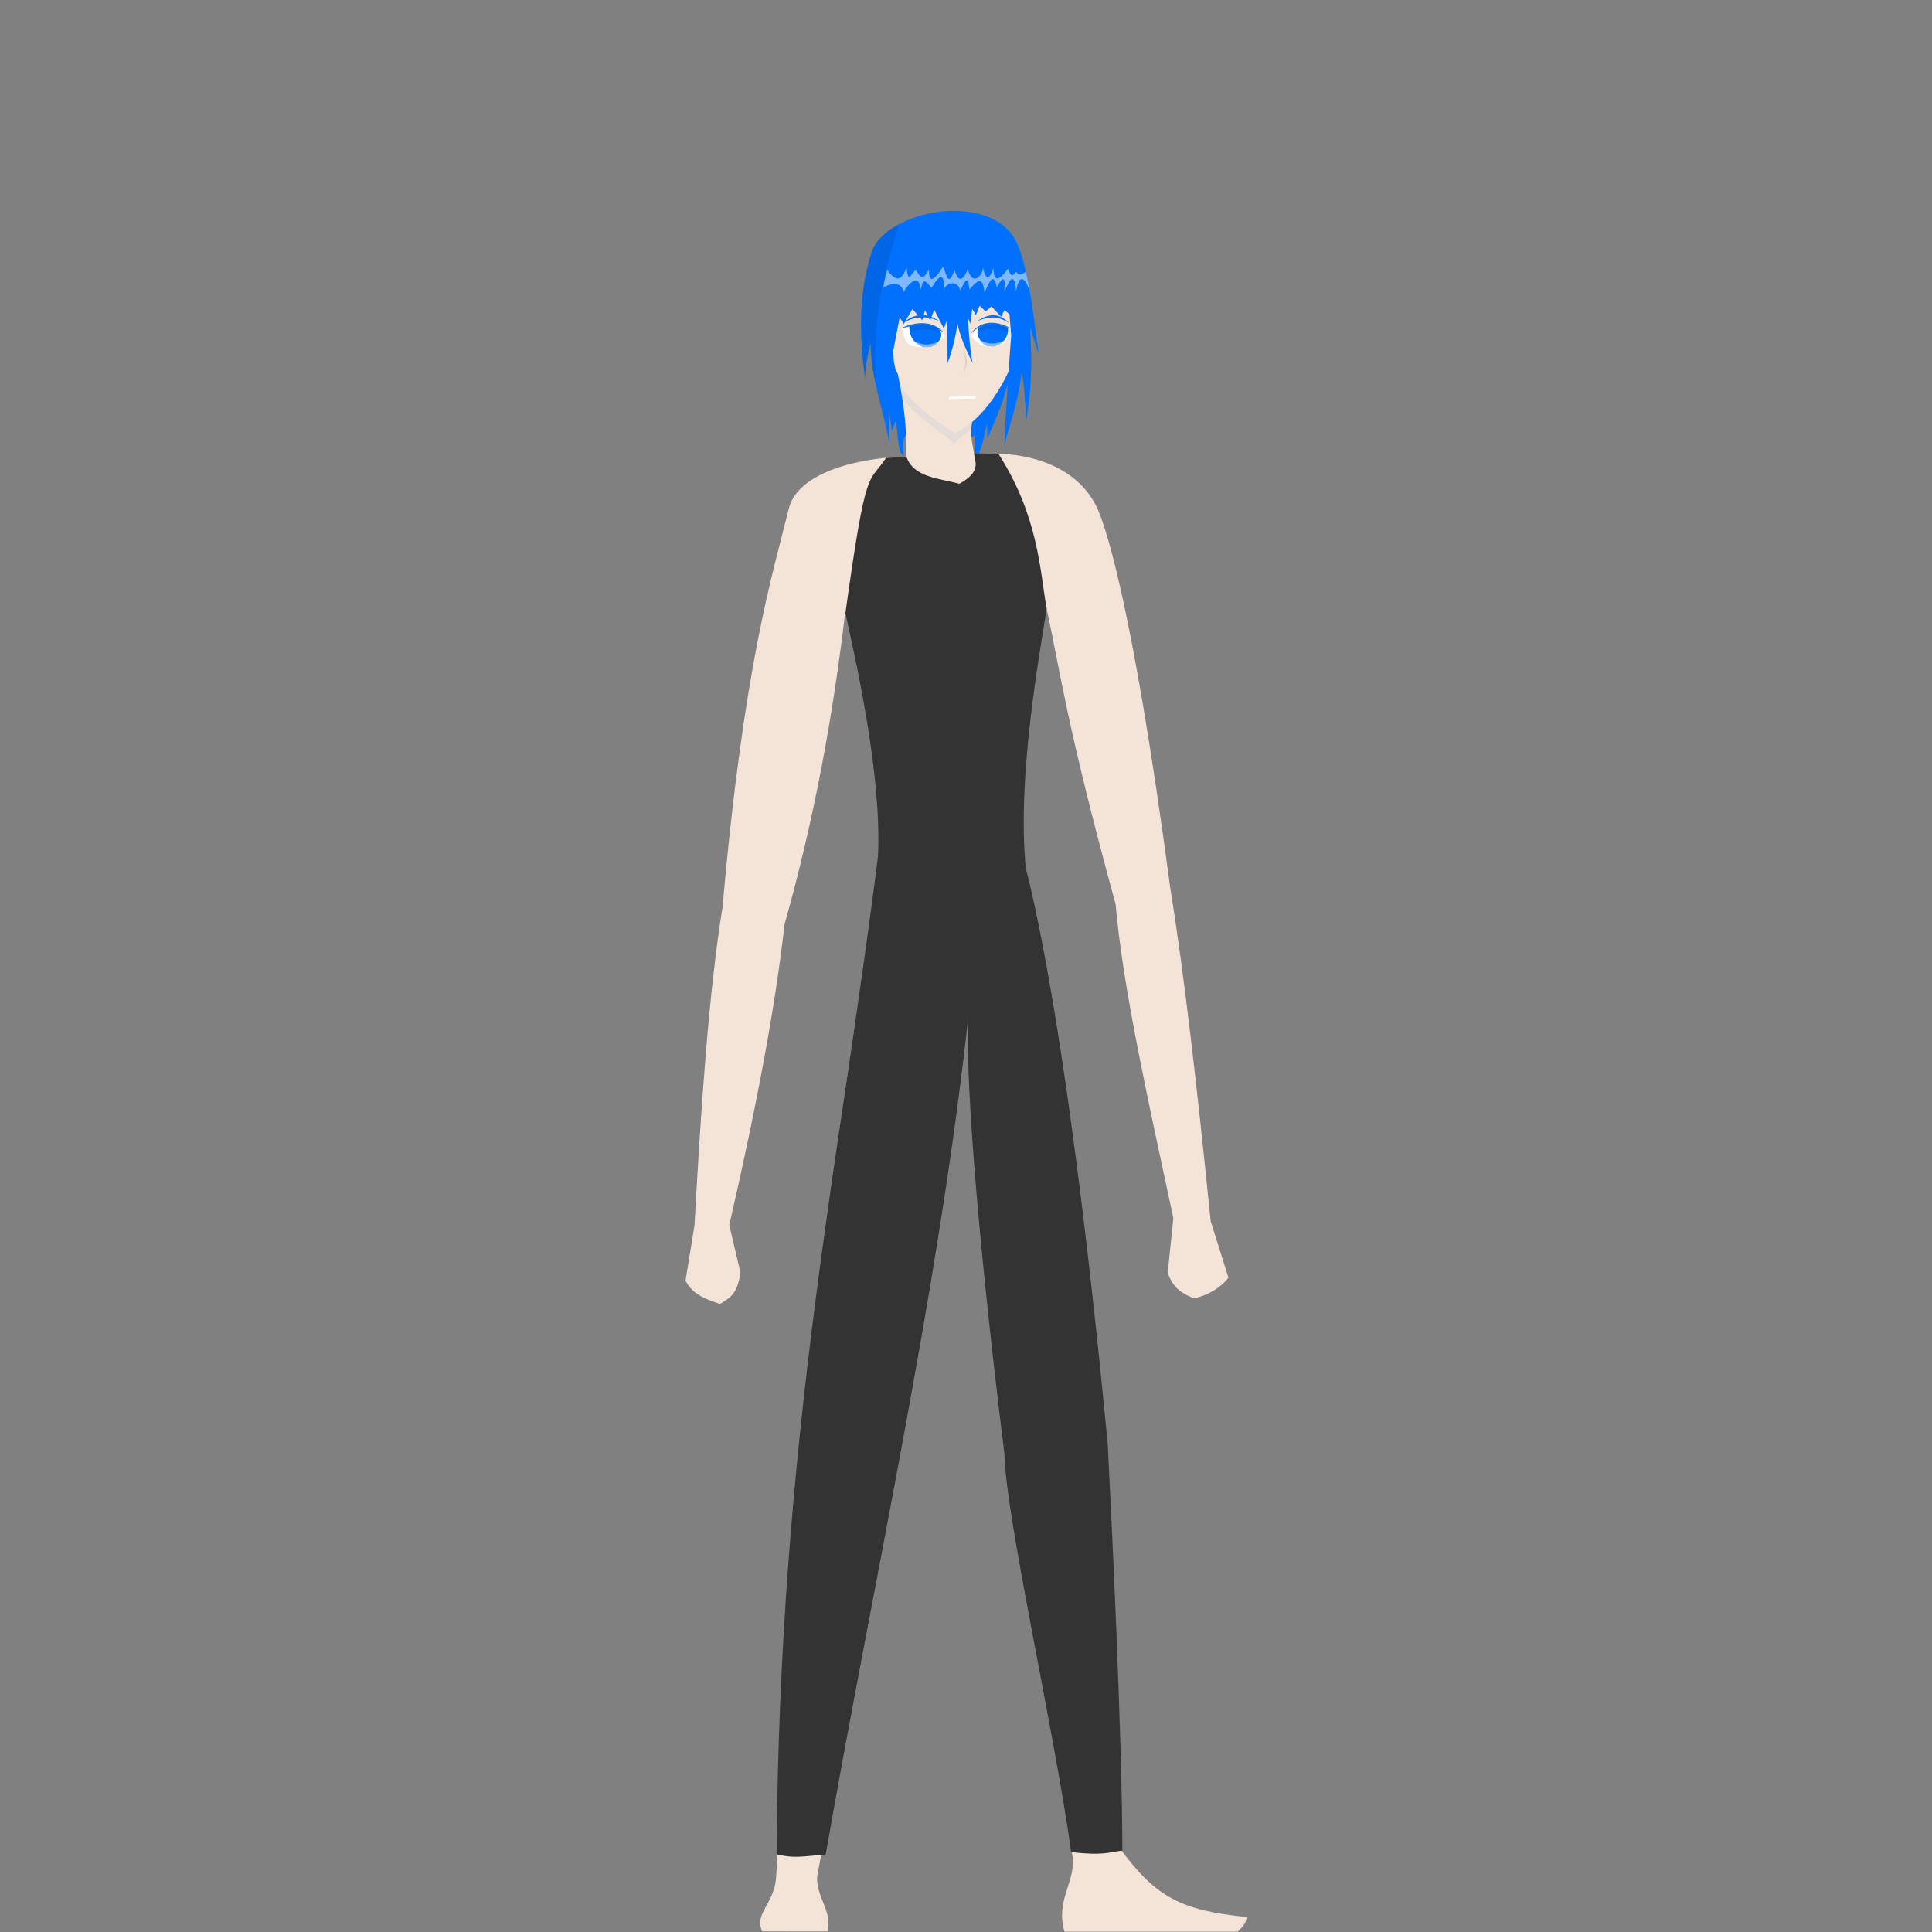 <?xml version="1.0" encoding="UTF-8" standalone="no"?>
<!-- Created with Inkscape (http://www.inkscape.org/) -->

<svg
   version="1.1"
   id="svg1"
   width="1512"
   height="1512"
   viewBox="0 0 1512 1512"
   sodipodi:docname="Ally2.svg"
   inkscape:version="1.3.2 (091e20e, 2023-11-25)"
   inkscape:export-filename="../../Utopia/Assets/Sprites/Dusty.png"
   inkscape:export-xdpi="96"
   inkscape:export-ydpi="96"
   xmlns:inkscape="http://www.inkscape.org/namespaces/inkscape"
   xmlns:sodipodi="http://sodipodi.sourceforge.net/DTD/sodipodi-0.dtd"
   xmlns="http://www.w3.org/2000/svg"
   xmlns:svg="http://www.w3.org/2000/svg">
  <rect x="0" y="0" width="1512" height="1512" fill="#808080" stroke="none"/>
  <defs
     id="defs1" />
  <sodipodi:namedview
     id="namedview1"
     pagecolor="#505050"
     bordercolor="#eeeeee"
     borderopacity="1"
     inkscape:showpageshadow="0"
     inkscape:pageopacity="0"
     inkscape:pagecheckerboard="0"
     inkscape:deskcolor="#505050"
     inkscape:zoom="1.7922515"
     inkscape:cx="738.45663"
     inkscape:cy="301.297"
     inkscape:window-width="1512"
     inkscape:window-height="831"
     inkscape:window-x="0"
     inkscape:window-y="38"
     inkscape:window-maximized="0"
     inkscape:current-layer="layer1"
     showguides="true"
     showgrid="false" />
  <g
     inkscape:groupmode="layer"
     id="layer1"
     inkscape:label="Layer1"
     style="display:inline">
    <path
       style="display:inline;fill:#0071ff;fill-opacity:1;stroke-width:3.937"
       d="m 762.786,341.041 c 1.356,7.346 -0.146,13.226 -0.239,19.829 5.147,-7.22 7.723,-18.063 9.793,-29.621 l 0.478,11.751 c 5.767,-13.842 14.417,-31.251 17.831,-52.598 l -44.902,-68.3 -55.233,66.373 7.605,48.681 3.114,-8.535 c 1.235,10.923 1.527,24.745 5.297,27.871 1.057,-5.447 -1.196,-11.419 3.157,-17.616 l 28.438,10.391 z"
       id="path4"
       sodipodi:nodetypes="ccccccccccccc" />
    <path
       id="path1"
       style="display:inline;fill:#f4e3d7;stroke-width:3.425"
       d="m 748.22,184.814 c -39.586,1.742 -50.845,10.403 -50.155,67.95 l 1.434,30.819 c 2.225,6.322 -0.47,2.339 3.179,9.316 5.51,26.382 7.244,48.286 6.673,64.492 -33.545,0.352 -84.735,11.112 -91.981,40.524 -12.794,51.934 -35.108,121.362 -51.888,311.991 -10.573,64.971 -16.766,154.131 -21.939,248.922 l -7.06,43.462 c 6.005,11.477 16.658,14.553 26.943,18.294 8.743,-5.57 13.503,-8.056 16.091,-24.529 l -8.785,-37.319 c 20.693,-89.763 35.978,-169.752 43.22,-235.206 23.407,-82.951 38.113,-164.156 47.498,-244.292 11.303,49.643 15.274,37.644 29.516,182.647 -26.078,164.375 -52.469,331.999 -64.237,496.375 l -19.224,309.001 c -0.562,22.53 -17.831,29.976 -10.953,44.254 l 51.029,0.057 c 4.191,-15.512 -8.864,-26.539 -8.087,-42.793 l 55.246,-300.534 c 25.583,-129.761 51.678,-259.522 63.282,-389.283 2.481,119.788 18.315,247.621 34.896,375.903 l 46.629,299.121 c 1.946,18.851 -13.778,34.071 -6.425,57.789 l 135.478,-0.032 c 4.414,-4.05 6.919,-7.426 6.919,-11.476 -51.544,-5.248 -71.187,-15.447 -99.754,-54.621 l -9.398,-285.073 c -10.557,-163.424 -36.253,-330.882 -66.859,-500.057 4.678,-154.175 12.998,-130.892 19.201,-186.006 11.947,55.058 15.626,91.386 54.37,233.18 5.804,67.006 26.469,157.885 45.186,245.636 l -4.394,42.723 c 4.546,13.208 12.077,16.343 20.61,20.13 11.131,-2.708 20.276,-7.908 26.905,-16.266 l -13.911,-44.226 C 936.996,851.689 926.518,760.485 916.039,696.239 884.979,462.35 863.069,406.131 857.896,395.96 c -19.733,-38.802 -69.244,-43.536 -95.437,-39.989 -1.109,-8.005 -3.624,-14.598 -1.662,-25.686 12.503,-10.833 21.897,-24.979 29.48,-41.623 1.305,-15.849 3.427,-29.515 3.017,-49.955 -3.224,-23.921 -7.824,-53.695 -45.075,-53.891 z"
       sodipodi:nodetypes="cccccsccccccccccccccccccccccccccccccccsccccc" />
    <path
       style="fill:#ffffff;stroke-width:4.143"
       d="m 739.612,262.986 c -5.065,-6.702 -8.227,-7.762 -15.821,-8.986 -7.093,0.494 -12.125,0.186 -18.405,2.97 3.192,5.413 0.436,14.075 14.39,14.698 8.757,-0.099 1.643,0.111 10.524,-0.441 3.576,-2.266 7.378,-6.361 9.312,-8.24 z"
       id="path8"
       sodipodi:nodetypes="cccccc" />
    <path
       style="fill:#0071ff;stroke-width:4.232;fill-opacity:1"
       d="m 734.653,257.721 c -4.852,-4.399 -16.648,-4.063 -22.949,-2.543 -0.513,8.249 4.311,14.313 11.017,16.478 1.55,-0.095 4.375,-0.009 5.918,-0.281 4.847,-0.999 11.485,-9.259 6.014,-13.654 z"
       id="path9"
       sodipodi:nodetypes="ccccc" />
    <path
       style="fill:#0071ff;stroke-width:4.143;fill-opacity:1"
       d="m 704.775,257.18 c 12.502,-3.309 24.268,-5.155 34.626,3.856 -10.417,-12.195 -25.816,-8.214 -34.626,-3.856 z"
       id="path10"
       sodipodi:nodetypes="ccc" />
    <path
       style="fill:#0071ff;stroke-width:3.066;fill-opacity:1"
       d="m 764.588,251.486 c 9.828,-4.319 16.857,-4.124 25.358,1.462 -8.26,-8.139 -15.753,-8.073 -25.358,-1.462 z"
       id="path10-8-6"
       sodipodi:nodetypes="ccc" />
    <path
       style="fill:#0071ff;stroke-width:3.013;fill-opacity:1"
       d="m 735.368,251.52 c -9.448,-4.462 -19.92,-4.22 -28.198,1.241 8.074,-8.016 18.993,-7.99 28.198,-1.241 z"
       id="path10-8-6-6"
       sodipodi:nodetypes="ccc" />
    <path
       style="fill:#ffffff;stroke-width:3.942"
       d="m 759.952,263.07 c 4.586,-6.702 6.924,-8.148 13.8,-9.372 6.422,0.494 10.977,0.186 16.663,2.97 -2.89,5.413 0.014,13.715 -12.619,14.339 -7.928,-0.099 -1.487,0.111 -9.528,-0.441 -3.237,-2.266 -6.564,-5.616 -8.316,-7.495 z"
       id="path8-9"
       sodipodi:nodetypes="cccccc" />
    <path
       style="display:inline;fill:#0071ff;stroke-width:3.926;fill-opacity:1"
       d="m 790.709,256.748 c -11.224,-3.309 -21.565,-4.908 -30.865,4.103 9.353,-12.195 22.955,-8.461 30.865,-4.103 z"
       id="path10-5"
       sodipodi:nodetypes="ccc" />
    <path
       style="display:inline;fill:#0071ff;stroke-width:4.137;fill-opacity:1"
       d="m 766.908,255.886 c 9.236,-3.876 15.992,-1.223 22.013,0.297 0.491,8.249 -4.12,12.737 -10.528,14.903 -1.482,-0.095 -4.181,-0.009 -5.656,-0.281 -4.632,-0.999 -11.058,-10.524 -5.829,-14.919 z"
       id="path9-5"
       sodipodi:nodetypes="ccccc" />
    <path
       style="display:inline;fill:#5f8dd3;fill-opacity:0.1;stroke-width:3.425"
       d="m 704.08,299.91 c 6.917,14.157 26.441,28.719 43.249,38.972 6.259,-2.597 9.796,-5.53 13.43,-8.713 l -0.425,5.018 -13.636,11.984 c -12.279,-11.481 -32.539,-22.399 -40.881,-37.058 -0.493,-3.401 -1.158,-6.802 -1.737,-10.203 z"
       id="path15"
       sodipodi:nodetypes="ccccccc" />
    <path
       style="display:inline;fill:#000000;fill-opacity:0.1;stroke-width:3.425"
       d="m 711.863,259.524 c 12.927,-3.14 16.914,-1.306 24.128,-0.114 -4.432,-6.765 -19.261,-5.058 -24.256,-3.819 -0.076,0.251 0.205,3.612 0.127,3.933 z"
       id="path2"
       sodipodi:nodetypes="cccc" />
    <path
       style="display:inline;fill:#000000;fill-opacity:0.1;stroke-width:3.388"
       d="m 765.016,259.522 c 10.248,-4.071 16.603,-1.508 23.911,-0.043 -0.062,-0.652 0.097,-2.812 -0.019,-3.28 -7.015,-2.396 -23.696,-4.575 -23.892,3.575 z"
       id="path2-2"
       sodipodi:nodetypes="ccccc" />
    <path
       style="fill:#ffffff;fill-opacity:0.5;stroke-width:3.425"
       d="m 767.025,266.017 c 6.85,4.162 12.855,3.228 18.581,0.619 -1.504,1.714 -3.661,3.252 -7.274,4.402 l -4.395,-0.095 c -3.54,-0.062 -5.975,-3.103 -6.912,-4.926 z"
       id="path36"
       sodipodi:nodetypes="ccccc" />
    <path
       style="fill:#ffffff;fill-opacity:0.5;stroke-width:3.425"
       d="m 715.607,266.909 c 6.85,4.162 13.257,2.971 18.983,0.362 -1.504,1.714 -2.93,3.326 -6.25,4.181 l -5.529,0.162 c -3.906,-1.2 -5.975,-3.103 -7.205,-4.706 z"
       id="path36-0"
       sodipodi:nodetypes="ccccc" />
    <path
       id="path3"
       style="fill:#0071ff;fill-opacity:1;stroke-width:3.937"
       d="m 746.904,165.001 c -26.721,-0.157 -58.368,12.744 -64.744,32.416 -11.004,33.952 -9.25,69.79 -5.006,99.25 -0.336,-9 1.91,-19.307 4.296,-27.855 -0.629,24.231 10.648,54.818 14.666,78.647 l -0.955,-64.763 0.539,2.091 0.524,4.83 0.303,-1.625 4.606,17.851 c -1.144,-13.253 -1.824,-22.654 -2.289,-30.283 l 5.242,-27.219 3.177,5.211 6.832,-11.724 7.624,8.793 2.225,-7.816 3.973,8.305 3.177,-8.793 7.624,14.98 1.885,-5.798 c 1.425,10.339 0.6,22.107 1.04,32.607 3.617,-9.663 6.233,-20.65 7.691,-30.815 2.116,10.637 7.13,21.17 11.761,30.815 -2.129,-11.446 -2.914,-24.148 -3.69,-35.705 l 1.979,5.021 1.459,-11.709 2.916,4.982 2.918,-7.472 4.618,4.484 4.618,-3.985 7.534,8.22 2.665,-5.225 c 1.344,0.962 2.648,2.108 3.937,3.429 l 1.293,16.55 c -2.112,27.955 -4.32,60.926 -5.37,85.751 4.762,-18.533 9.468,-28.5 13.762,-56.912 1.887,9.301 2.394,24.257 3.583,36.417 6.217,-38.331 2.813,-61.937 2.866,-72.042 l 6.59,21.1 c -4.553,-35.662 -9.259,-77.592 -20.69,-93.228 -9.242,-12.858 -26.894,-18.672 -45.177,-18.78 z"
       sodipodi:nodetypes="ssccccccccccccccccccccccccccccccccccccccs" />
    <path
       style="display:inline;fill:#ffffff;fill-opacity:0.5;stroke-width:2.779"
       d="m 709.528,209.531 c 1.287,14.204 3.784,3.129 7.41,1.821 5.881,11.37 7.44,2.013 10.084,-0.044 -0.203,13.819 6.844,4.048 10.841,-2.445 2.817,3.481 3.425,17.9 9.22,2.555 3.171,11.044 7.135,7.08 10.306,-0.65 3.69,14.086 12.007,4.408 11.827,-1.257 2.316,8.949 4.113,11.039 8.287,0.532 0.041,14.687 7.825,5.005 11.296,0.333 2.674,7.26 3.794,5.512 6.468,2.204 2.049,3.802 5.523,1.783 7.572,0.012 1.22,6.24 2.318,10.105 2.962,15.51 -2.493,-8.857 -8.049,-16.236 -10.542,-0.355 -2.053,-19.881 -6.813,-2.651 -9.286,-0.392 0.513,-5.236 1.072,-15.429 -5.812,-2.586 -3.022,-14.057 -6.729,-1.048 -9.75,3.966 -1.479,-15.488 -7.518,-6.406 -11.752,-2.347 -0.974,-7.71 -1.586,-11.076 -7.064,0.967 -1.496,-5.971 -7.612,-8.288 -12.699,-1.701 0.038,-11.784 -3.398,-11.432 -9.897,-0.367 -6.39,-8.558 -6.785,-5.005 -8.514,1.665 -0.918,-13.146 -8.688,-6.351 -13.699,2.001 -0.064,-7.659 -7.924,-8.275 -15.464,-3.936 0.624,-5.162 1.866,-9.106 3.006,-13.896 9.658,13.971 13.058,2.963 15.199,-1.587 z"
       id="path43"
       sodipodi:nodetypes="cccccccccccccccccccccccccc"
       inkscape:label="path43" />
    <path
       style="display:inline;fill:#000000;fill-opacity:0.1;stroke-width:3.937"
       d="m 703.526,175.467 c -9.083,32.692 -20.851,62.387 -18.093,126.178 -1.681,-11.499 -3.2,-10.949 -3.994,-32.622 -2.009,7.925 -4.477,16.659 -4.33,27.175 -8.41,-56.954 1.531,-91.48 6.891,-103.091 4.162,-7.244 11.161,-13.241 19.527,-17.64 z"
       id="path6"
       sodipodi:nodetypes="cccccc" />
    <path
       style="display:inline;fill:#ffffff;stroke-width:2.458"
       d="m 742.299,312.345 c -0.406,0.105 0.443,-2.113 2.987,-2.008 13.861,-0.205 14.36,-0.073 17.624,-0.2 0.942,0.315 0.513,1.738 0.23,1.9 -11.224,0.257 -16.77,-0.097 -20.841,0.307 z"
       id="path14"
       sodipodi:nodetypes="cccccc" />
    <path
       style="display:inline;fill:#333333;stroke-width:3.425"
       d="m 709.442,357.708 c 5.886,16.022 25.331,16.549 41.427,20.902 16.758,-9.433 12.483,-16.096 11.443,-23.708 3.294,-0.295 15.747,0.267 19.329,0.67 31.387,48.953 32.357,92.714 37.481,120.734 -5.621,36.467 -23.123,130.383 -16.433,202.428 36.068,143.361 61.481,425.108 64.154,450.486 2.859,54.469 11.416,229.296 11.517,319.112 -10.721,1.103 -13.878,4.073 -40.056,1.171 -13.02,-94.496 -51.462,-263.155 -52.21,-311.602 -10.64,-84.345 -31.101,-266.411 -28.405,-341.292 -23.265,213.305 -73.467,437.417 -111.64,655.449 -12.347,-0.859 -21.23,3.467 -38.272,-0.886 2.057,-328.802 50.604,-550.058 79.305,-780.792 3.188,-61.184 -16.374,-150.171 -25.491,-190.326 16.514,-118.918 18.018,-100.621 31.893,-121.763 2.676,-0.222 12.817,-0.439 15.957,-0.583 z"
       id="path6-6"
       inkscape:label="path6"
       sodipodi:nodetypes="ccccccccccccccccc" />
    <path
       style="display:inline;fill:#000000;fill-opacity:0.1;stroke-width:6.519"
       d="m 754,272.017 1.616,11.297 -1.012,8.892 2.282,-8.617 z"
       id="path32"
       sodipodi:nodetypes="ccccc" />
  </g>
</svg>
